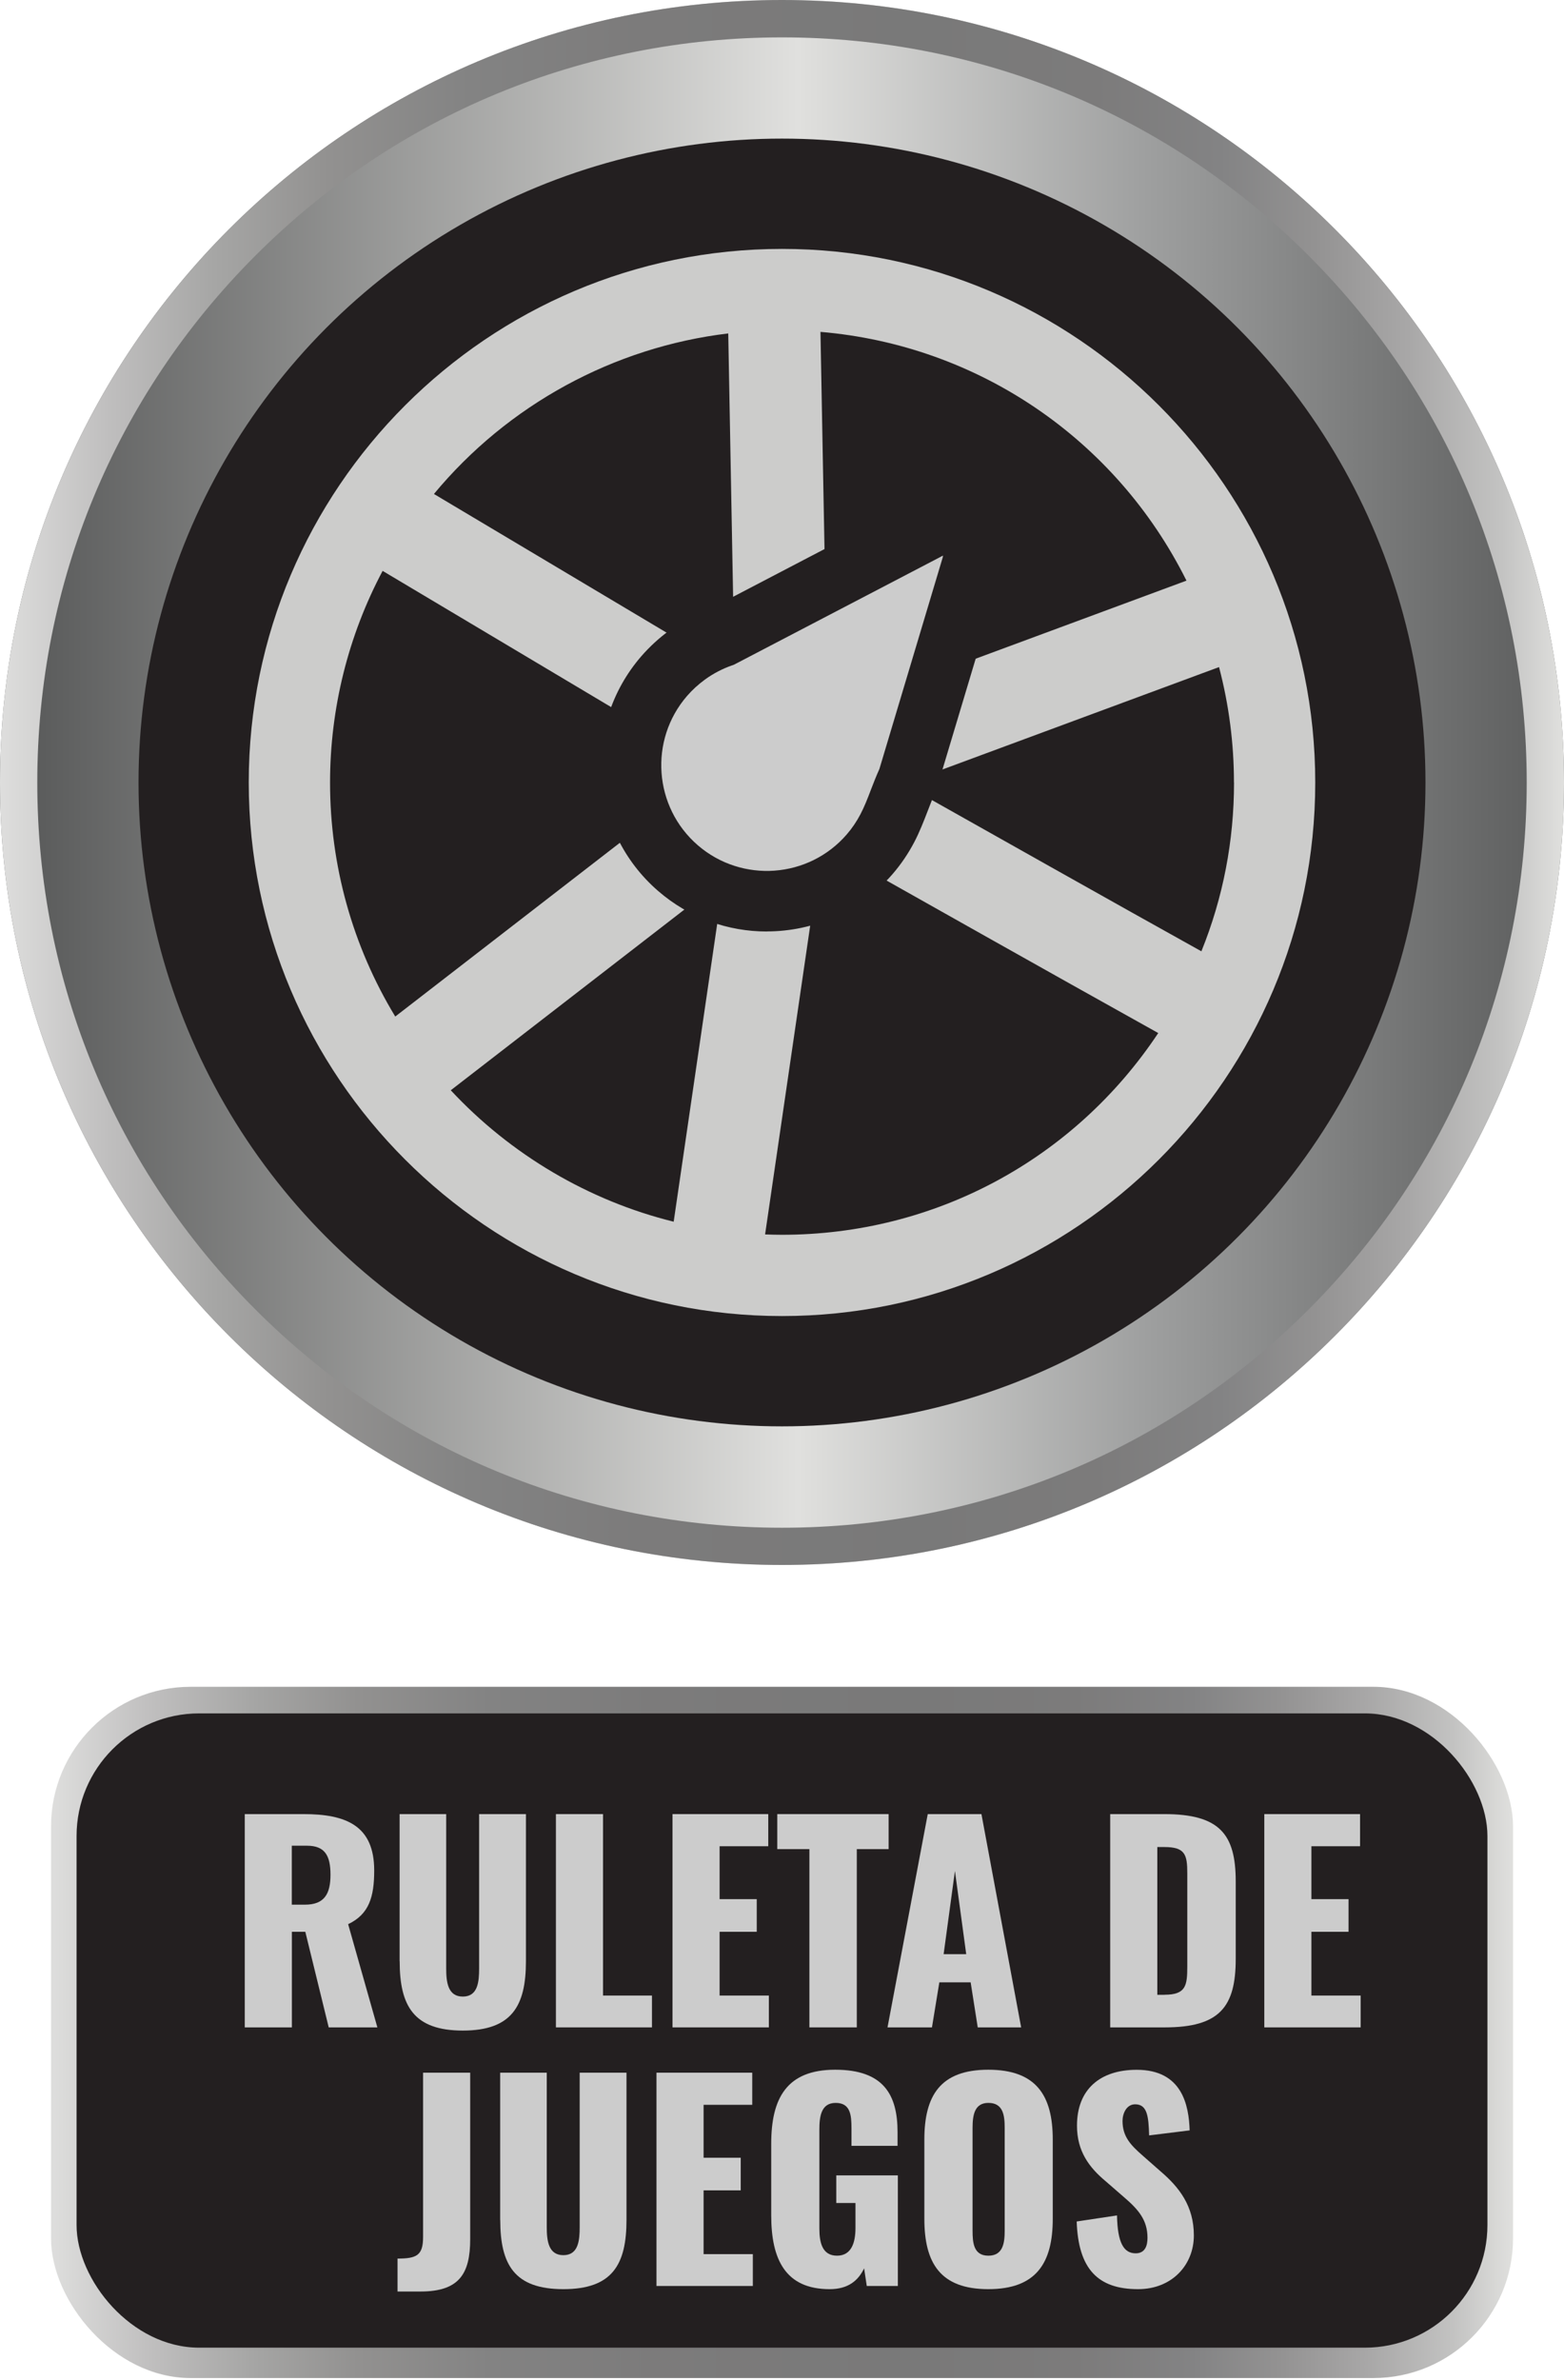 <?xml version="1.0" encoding="UTF-8"?>
<svg id="Layer_1" xmlns="http://www.w3.org/2000/svg" version="1.1" xmlns:xlink="http://www.w3.org/1999/xlink" viewBox="0 0 211.82 322.13">
  <!-- Generator: Adobe Illustrator 29.5.1, SVG Export Plug-In . SVG Version: 2.1.0 Build 141)  -->
  <defs>
    <style>
      .st0 {
        fill: url(#linear-gradient2);
      }

      .st1 {
        fill: #cccccb;
      }

      .st2 {
        fill: url(#linear-gradient1);
      }

      .st3 {
        fill: #231f20;
      }

      .st4 {
        isolation: isolate;
      }

      .st5 {
        fill: #ccc;
      }

      .st6 {
        fill: url(#linear-gradient);
      }
    </style>
    <linearGradient id="linear-gradient" x1="0" y1="321.24" x2="211.82" y2="321.24" gradientTransform="translate(0 -215.33)" gradientUnits="userSpaceOnUse">
      <stop offset=".02" stop-color="#5a5b5b"/>
      <stop offset=".51" stop-color="#e0e0de"/>
      <stop offset=".73" stop-color="#9fa0a0"/>
      <stop offset="1" stop-color="#5a5b5b"/>
    </linearGradient>
    <linearGradient id="linear-gradient1" x1="0" y1="321.24" x2="211.82" y2="321.24" gradientTransform="translate(0 -215.33)" gradientUnits="userSpaceOnUse">
      <stop offset="0" stop-color="#e0e0de"/>
      <stop offset="0" stop-color="#dededd"/>
      <stop offset=".07" stop-color="#bfbebe"/>
      <stop offset=".14" stop-color="#a5a5a4"/>
      <stop offset=".21" stop-color="#929190"/>
      <stop offset=".3" stop-color="#838383"/>
      <stop offset=".41" stop-color="#7c7b7b"/>
      <stop offset=".59" stop-color="#797979"/>
      <stop offset=".7" stop-color="#7c7b7b"/>
      <stop offset=".78" stop-color="#838384"/>
      <stop offset=".84" stop-color="#939292"/>
      <stop offset=".9" stop-color="#a8a7a7"/>
      <stop offset=".96" stop-color="#c3c3c2"/>
      <stop offset="1" stop-color="#e0e0de"/>
    </linearGradient>
    <linearGradient id="linear-gradient2" x1="6.91" y1="46.8" x2="204.92" y2="46.8" gradientTransform="translate(0 321.89) scale(1 -1)" gradientUnits="userSpaceOnUse">
      <stop offset="0" stop-color="#e0e0de"/>
      <stop offset="0" stop-color="#dededd"/>
      <stop offset=".07" stop-color="#bfbebe"/>
      <stop offset=".14" stop-color="#a5a5a4"/>
      <stop offset=".21" stop-color="#929190"/>
      <stop offset=".3" stop-color="#838383"/>
      <stop offset=".41" stop-color="#7c7b7b"/>
      <stop offset=".59" stop-color="#797979"/>
      <stop offset=".7" stop-color="#7c7b7b"/>
      <stop offset=".78" stop-color="#838384"/>
      <stop offset=".84" stop-color="#939292"/>
      <stop offset=".9" stop-color="#a8a7a7"/>
      <stop offset=".96" stop-color="#c3c3c2"/>
      <stop offset="1" stop-color="#e0e0de"/>
    </linearGradient>
  </defs>
  <g>
    <g>
      <path class="st6" d="M105.91,0h0C164.4,0,211.82,47.42,211.82,105.91h0c0,58.49-47.42,105.91-105.91,105.91h0C47.42,211.82,0,164.4,0,105.91h0C0,47.42,47.42,0,105.91,0Z"/>
      <path class="st2" d="M105.91,5.06c26.93,0,52.27,10.49,71.32,29.54s29.54,44.37,29.54,71.32-10.49,52.27-29.54,71.32c-19.05,19.05-44.37,29.54-71.32,29.54s-52.27-10.49-71.32-29.54S5.05,132.87,5.05,105.92s10.49-52.27,29.54-71.32C53.64,15.55,78.98,5.06,105.91,5.06M105.91,0h0C47.42,0,0,47.42,0,105.91h0c0,58.49,47.42,105.91,105.91,105.91h0c58.49,0,105.91-47.42,105.91-105.91h0C211.82,47.42,164.4,0,105.91,0h0Z"/>
    </g>
    <circle class="st3" cx="105.91" cy="105.91" r="87.15"/>
    <path class="st1" d="M105.91,33.69c-39.82,0-72.22,32.4-72.22,72.22s32.4,72.22,72.22,72.22,72.22-32.4,72.22-72.22-32.4-72.22-72.22-72.22ZM58.77,66.86c10.01-12.07,24.35-19.88,39.86-21.73l.85,45.98s-40.71-24.25-40.71-24.25ZM96.85,104.1l-43.32,33.49c-5.79-9.54-8.83-20.45-8.83-31.67,0-10,2.45-19.86,7.12-28.65l45.04,26.83h-.01ZM167.13,105.91c0,7.91-1.48,15.59-4.42,22.85-10.25-5.69-30.46-17.07-40.37-22.65l42.76-15.82c1.34,5.09,2.02,10.34,2.02,15.62h0ZM112.08,96.58l-.96-51.66c21.3,1.8,40.01,14.5,49.57,33.67,0,0-48.61,17.99-48.61,17.99ZM156.87,139.82c-11.4,17.14-30.31,27.31-50.96,27.31-.75,0-1.51-.02-2.29-.05l7.72-52.82c5.43,3.06,14.06,7.93,22.64,12.75,8.16,4.59,14.74,8.27,19.55,10.95l.59.33c1.03.57,1.94,1.08,2.74,1.53h0ZM98.02,118.99l-6.78,46.37c-11.49-2.83-22.08-9.08-30.19-17.79,0,0,36.97-28.58,36.97-28.58Z"/>
    <g>
      <path class="st5" d="M117.79,115.62c.95-1.1,1.74-2.28,2.39-3.52v-.02c1.1-2.09,1.76-4.34,2.78-6.55l8.71-29.08s.86-3.74-.96-5.25-5.38.61-5.38.61l-27.57,14.39c-1.64.57-3.21,1.39-4.66,2.43l-.03.02c-1.13.82-2.18,1.77-3.14,2.87-6.65,7.69-5.81,19.32,1.88,25.97,7.69,6.65,19.32,5.81,25.97-1.88h.01Z"/>
      <path class="st3" d="M103.85,126.08c-5.22,0-10.46-1.8-14.71-5.48-9.39-8.12-10.42-22.37-2.3-31.76,1.13-1.3,2.42-2.49,3.83-3.51,1.7-1.22,3.52-2.19,5.45-2.9l27.23-14.21c1.25-.72,6.25-3.27,9.98-.18,3.59,2.98,2.58,8.3,2.34,9.33l-.07.25-8.8,29.35-.12.26c-.38.83-.72,1.7-1.07,2.62-.52,1.34-1.05,2.72-1.78,4.12-.82,1.57-1.81,3.02-2.93,4.32h0c-4.45,5.14-10.73,7.78-17.05,7.78h0ZM127.73,75.19c-.11.05-.22.11-.31.16l-.18.1-27.84,14.52-.28.1c-1.29.45-2.51,1.09-3.62,1.89-.92.67-1.74,1.42-2.46,2.25-5.16,5.97-4.51,15.02,1.46,20.19,5.97,5.16,15.02,4.51,20.18-1.46h0c.72-.83,1.34-1.75,1.86-2.74.53-1.01.96-2.12,1.41-3.3.35-.91.71-1.84,1.15-2.81l8.58-28.65c.01-.08.03-.17.04-.25h0Z"/>
    </g>
  </g>
  <g>
    <rect class="st0" x="6.91" y="228.31" width="198.01" height="93.56" rx="18.91" ry="18.91"/>
    <rect class="st3" x="10.37" y="231.91" width="191.08" height="85.85" rx="16.6" ry="16.6"/>
    <g class="st4">
      <g class="st4">
        <path class="st5" d="M33.14,245.54h7.95c5.81,0,9.59,1.57,9.59,7.63,0,3.56-.68,5.92-3.53,7.27l3.96,13.97h-6.59l-3.17-12.94h-1.82v12.94h-6.38v-28.87ZM41.3,257.8c2.67,0,3.46-1.5,3.46-4.06s-.75-3.92-3.17-3.92h-2.07v7.98h1.78Z"/>
      </g>
      <g class="st4">
        <path class="st5" d="M54.12,265.46v-19.92h6.31v20.89c0,1.82.21,3.81,2.25,3.81s2.21-2,2.21-3.81v-20.89h6.34v19.92c0,6.06-1.92,9.38-8.55,9.38s-8.55-3.31-8.55-9.38Z"/>
        <path class="st5" d="M75.29,245.54h6.38v24.56h6.63v4.31h-13.01v-28.87Z"/>
        <path class="st5" d="M91.08,245.54h12.97v4.35h-6.59v7.16h5.03v4.42h-5.03v8.63h6.67v4.31h-13.05v-28.87Z"/>
      </g>
      <g class="st4">
        <path class="st5" d="M109.62,250.28h-4.35v-4.74h15.08v4.74h-4.31v24.13h-6.42v-24.13Z"/>
      </g>
      <g class="st4">
        <path class="st5" d="M125.65,245.54h7.27l5.38,28.87h-5.88l-.96-6.1h-4.24l-1,6.1h-6.02l5.45-28.87ZM130.86,264.5l-1.53-11.26-1.53,11.26h3.07Z"/>
        <path class="st5" d="M150.35,245.54h7.31c7.52,0,9.7,2.71,9.7,9.12v10.48c0,6.49-2.17,9.27-9.62,9.27h-7.38v-28.87ZM157.73,269.99c2.89,0,3.07-1.25,3.07-3.85v-12.58c0-2.53-.29-3.56-3.1-3.56h-.96v20h1Z"/>
        <path class="st5" d="M171.23,245.54h12.97v4.35h-6.59v7.16h5.03v4.42h-5.03v8.63h6.67v4.31h-13.05v-28.87Z"/>
      </g>
      <g class="st4">
        <path class="st5" d="M53.84,305.7c2.6,0,3.46-.43,3.46-2.92v-22.24h6.38v22.53c0,4.71-1.5,7.09-6.74,7.09h-3.1v-4.46Z"/>
        <path class="st5" d="M67.74,300.46v-19.92h6.31v20.89c0,1.82.21,3.81,2.25,3.81s2.21-2,2.21-3.81v-20.89h6.34v19.92c0,6.06-1.92,9.38-8.55,9.38s-8.55-3.31-8.55-9.38Z"/>
        <path class="st5" d="M88.91,280.54h12.97v4.35h-6.59v7.16h5.03v4.42h-5.03v8.63h6.67v4.31h-13.05v-28.87Z"/>
        <path class="st5" d="M104.45,299.86v-9.7c0-6.13,2.07-10.02,8.66-10.02s8.45,3.42,8.45,8.45v1.85h-6.24v-2.35c0-1.82-.14-3.46-2.14-3.46s-2.21,1.89-2.21,3.64v13.37c0,1.96.43,3.67,2.39,3.67s2.5-1.78,2.5-3.74v-3.39h-2.6v-3.74h8.34v14.97h-4.21l-.36-2.39c-.78,1.64-2.14,2.82-4.67,2.82-5.99,0-7.91-4.03-7.91-9.98Z"/>
        <path class="st5" d="M125.19,300.32v-10.73c0-5.95,2.17-9.45,8.66-9.45s8.73,3.49,8.73,9.45v10.73c0,5.95-2.21,9.52-8.73,9.52s-8.66-3.56-8.66-9.52ZM136.07,301.92v-13.9c0-1.71-.21-3.39-2.21-3.39-1.89,0-2.14,1.68-2.14,3.39v13.9c0,1.64.14,3.39,2.14,3.39s2.21-1.75,2.21-3.39Z"/>
        <path class="st5" d="M145.83,300.68l5.45-.82c.07,3.74.93,5.13,2.53,5.13,1.32,0,1.6-1.11,1.6-2.1,0-2.39-1.21-3.81-3.17-5.49l-2.5-2.17c-2.21-1.85-3.88-4.03-3.88-7.52,0-4.88,3.1-7.56,8.09-7.56,6.17,0,7.06,4.81,7.17,8.2l-5.49.68c-.07-2.57-.25-4.21-1.89-4.21-1.18,0-1.71,1.25-1.71,2.25,0,2.14,1.11,3.28,2.78,4.74l2.39,2.1c2.5,2.14,4.49,4.67,4.49,8.66s-2.96,7.27-7.56,7.27c-5.45,0-8.09-2.74-8.31-9.16Z"/>
      </g>
    </g>
  </g>
</svg>